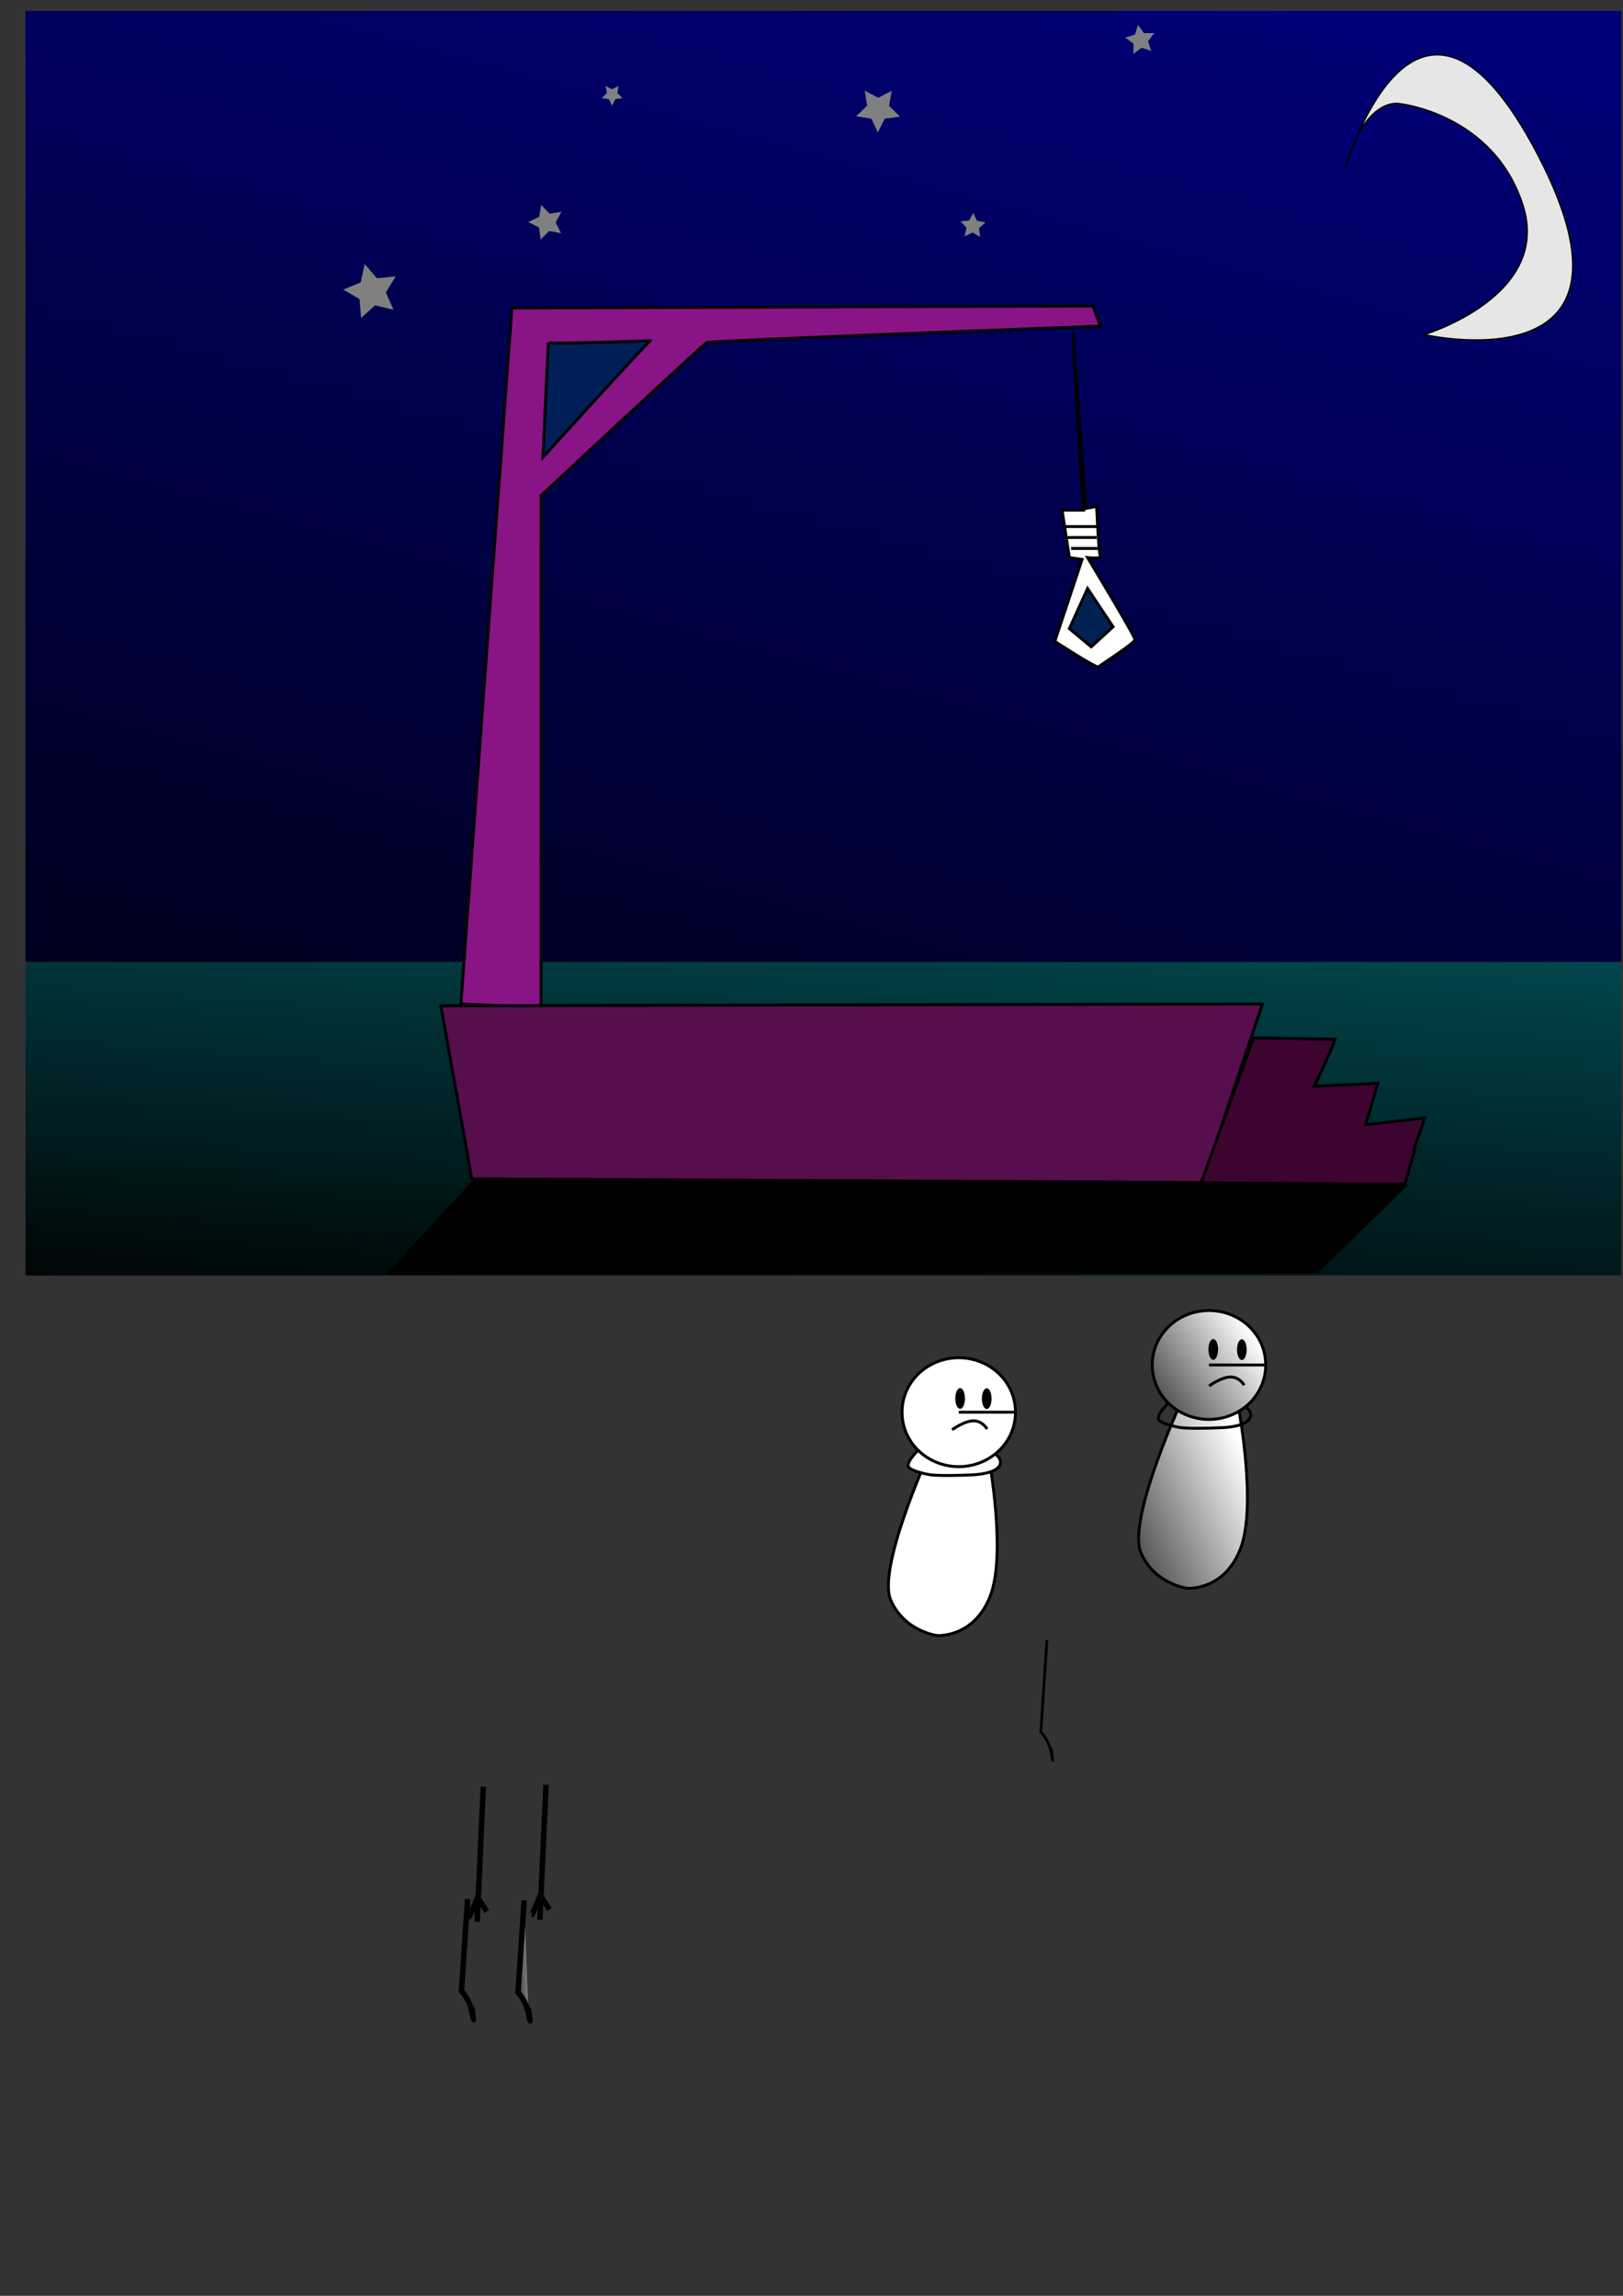 <?xml version="1.0" encoding="UTF-8" standalone="no"?>
<!DOCTYPE svg PUBLIC "-//W3C//DTD SVG 20010904//EN"
"http://www.w3.org/TR/2001/REC-SVG-20010904/DTD/svg10.dtd">
<!-- Created with Sodipodi ("http://www.sodipodi.com/") -->
<svg
   version="1"
   x="0"
   y="0"
   width="744.094"
   height="1052.362"
   id="svg548"
   sodipodi:version="0.32"
   sodipodi:docname="/home/evan/Hangman/pyHangman/graphics/burton-gallows.svg"
   sodipodi:docbase="/home/evan/Hangman/pyHangman/graphics/"
   xmlns="http://www.w3.org/2000/svg"
   xmlns:sodipodi="http://sodipodi.sourceforge.net/DTD/sodipodi-0.dtd"
   xmlns:xlink="http://www.w3.org/1999/xlink">
  <rect width="100%" height="100%" fill="#333333" stroke="none"/>
  <sodipodi:namedview
     id="base" />
  <defs
     id="defs550">
    <linearGradient
       x1="0"
       y1="0"
       x2="1"
       y2="0"
       id="linearGradient824"
       gradientUnits="objectBoundingBox"
       spreadMethod="pad">
      <stop
         style="stop-color:#ffffff;stop-opacity:1;"
         offset="0"
         id="stop825" />
      <stop
         style="stop-color:#000000;stop-opacity:1;"
         offset="1"
         id="stop826" />
    </linearGradient>
    <linearGradient
       x1="0"
       y1="0"
       x2="1"
       y2="0"
       id="linearGradient577"
       gradientUnits="objectBoundingBox"
       spreadMethod="pad">
      <stop
         style="stop-color:#005a62;stop-opacity:1;"
         offset="0"
         id="stop578" />
      <stop
         style="stop-color:#000000;stop-opacity:1;"
         offset="1"
         id="stop579" />
    </linearGradient>
    <linearGradient
       x1="0"
       y1="0"
       x2="1"
       y2="0"
       id="linearGradient598"
       gradientUnits="objectBoundingBox"
       spreadMethod="pad">
      <stop
         style="stop-color:#000077;stop-opacity:1;"
         offset="0"
         id="stop599" />
      <stop
         style="stop-color:#000000;stop-opacity:1;"
         offset="1"
         id="stop600" />
    </linearGradient>
    <linearGradient
       x1="0.928"
       y1="0.055"
       x2="0.234"
       y2="1.578"
       id="linearGradient601"
       xlink:href="#linearGradient598"
       gradientUnits="objectBoundingBox"
       spreadMethod="pad" />
    <linearGradient
       id="linearGradient602"
       xlink:href="#linearGradient577"
       x1="0.777"
       y1="-0.52"
       x2="0.139"
       y2="1.18"
       gradientUnits="objectBoundingBox"
       spreadMethod="pad" />
    <linearGradient
       xlink:href="#linearGradient824"
       id="linearGradient728"
       x1="2.14"
       y1="0.523"
       x2="-0.535"
       y2="1.258"
       gradientUnits="objectBoundingBox"
       spreadMethod="pad" />
    <linearGradient
       xlink:href="#linearGradient824"
       id="linearGradient729" />
    <linearGradient
       xlink:href="#linearGradient824"
       id="linearGradient800"
       x1="0.915"
       y1="0.258"
       x2="-0.322"
       y2="1.07"
       gradientUnits="objectBoundingBox"
       spreadMethod="pad" />
    <linearGradient
       xlink:href="#linearGradient824"
       id="linearGradient877" />
  </defs>
  <rect
     width="731.643"
     height="435.979"
     x="11.693"
     y="5.01"
     style="font-size:12;fill:url(#linearGradient601);fill-rule:evenodd;stroke-width:1pt;"
     id="rect597" />
  <rect
     width="731.624"
     height="143.656"
     x="11.693"
     y="440.989"
     style="font-size:12;fill:url(#linearGradient602);fill-rule:evenodd;stroke-width:1pt;"
     id="rect603" />
  <path
     d="M 211.308 460.2 L 234.694 141.15 L 501.125 140.315 L 504.466 149.502 C 504.466 149.502 325.731 156.184 324.061 157.019 C 322.39 157.854 248.057 227.176 248.057 227.176 L 248.057 461.87 L 211.308 460.2 z "
     transform="translate(0,-3.051758e-5)"
     style="font-size:12;fill:#891485;fill-rule:evenodd;stroke:#000000;stroke-width:1pt;"
     id="path579" />
  <path
     d="M 202.12 461.035 L 578.799 460.2 L 551.237 542.05 L 216.319 540.38 L 202.12 461.035 z "
     style="font-size:12;fill:#560e4c;fill-rule:evenodd;stroke:#000000;stroke-width:1pt;"
     id="path578" />
  <path
     d="M 491.938 152.008 C 491.938 152.008 496.114 233.858 496.949 233.858 C 497.784 233.858 486.926 233.858 486.926 233.858 L 490.267 255.574 L 496.114 256.409 L 483.586 293.993 C 483.586 293.993 502.795 306.521 503.631 305.686 C 504.466 304.851 520.335 294.828 520.335 293.158 C 520.335 291.487 498.619 255.574 498.619 255.574 C 498.619 255.574 505.301 256.409 504.466 254.738 C 503.631 253.068 502.795 232.188 502.795 232.188 L 497.784 233.023 L 491.938 152.008 z "
     style="font-size:12;fill:#ffffff;fill-rule:evenodd;stroke:#000000;stroke-width:1pt;"
     id="path582" />
  <path
     d="M 498.62 269.772 L 490.267 288.147 L 500.29 296.499 L 510.312 287.311 L 498.62 269.772 z "
     transform="translate(0,-3.051758e-5)"
     style="font-size:12;fill:#002252;fill-rule:evenodd;stroke:#000000;stroke-width:1pt;fill-opacity:1;"
     id="path583" />
  <path
     d="M 488.597 241.375 C 489.432 241.375 502.795 241.375 502.795 241.375 "
     style="font-size:12;fill:none;fill-rule:evenodd;stroke:#000000;stroke-width:1pt;"
     id="path584" />
  <path
     d="M 489.432 246.386 L 502.795 246.386 "
     style="font-size:12;fill:none;fill-rule:evenodd;stroke:#000000;stroke-width:1pt;"
     id="path585" />
  <path
     d="M 491.102 251.398 L 503.631 251.398 "
     style="font-size:12;fill:none;fill-rule:evenodd;stroke:#000000;stroke-width:1pt;"
     id="path586" />
  <path
     d="M 251.398 157.019 L 248.892 209.637 C 248.892 209.637 297.334 156.184 298.169 156.184 C 299.005 156.184 251.398 157.854 251.398 157.019 z "
     style="font-size:12;fill:#001f56;fill-rule:evenodd;stroke:#000000;stroke-width:1pt;"
     id="path587" />
  <polygon
     points="412.593,53.453 405.643,54.409 402.49,60.676 399.433,54.362 392.498,53.3 397.559,48.441 396.426,41.518 402.611,44.83 408.845,41.612 407.607,48.518 412.593,53.453 "
     style="font-size:12;fill:#808080;fill-rule:evenodd;stroke-width:1pt;"
     id="polygon590" />
  <polygon
     points="257.244,106.906 251.793,105.886 247.861,109.798 247.147,104.298 242.211,101.768 247.222,99.389 248.103,93.913 251.913,97.943 257.393,97.089 254.738,101.958 257.244,106.906 "
     style="font-size:12;fill:#808080;fill-rule:evenodd;stroke-width:1pt;"
     id="polygon591" />
  <polygon
     points="449.342,108.576 445.88,106.574 442.268,108.291 443.102,104.38 440.353,101.475 444.331,101.06 446.244,97.547 447.868,101.202 451.8,101.936 448.826,104.61 449.342,108.576 "
     style="font-size:12;fill:#808080;fill-rule:evenodd;stroke-width:1pt;"
     id="polygon592" />
  <polygon
     points="527.852,23.385 523.395,21.874 519.623,24.688 519.683,19.983 515.841,17.265 520.335,15.868 521.732,11.374 524.449,15.217 529.155,15.156 526.341,18.928 527.852,23.385 "
     style="font-size:12;fill:#808080;fill-rule:evenodd;stroke-width:1pt;"
     id="polygon593" />
  <polygon
     points="280.63,48.441 279.157,45.457 275.864,44.979 278.247,42.656 277.685,39.376 280.63,40.925 283.576,39.376 283.013,42.656 285.396,44.979 282.103,45.457 280.63,48.441 "
     style="font-size:12;fill:#808080;fill-rule:evenodd;stroke-width:1pt;"
     id="polygon594" />
  <polygon
     points="180.405,141.985 171.982,139.957 165.536,145.746 164.862,137.108 157.365,132.767 165.371,129.457 167.183,120.985 172.806,127.576 181.423,126.682 176.891,134.066 180.405,141.985 "
     style="font-size:12;fill:#808080;fill-rule:evenodd;stroke-width:1pt;"
     id="polygon595" />
  <path
     d="M 442.661 674.848 C 442.661 674.848 688.212 598.009 566.271 811.822 C 444.331 1025.64 350.788 821.845 350.788 821.845 C 350.788 821.845 457.694 897.013 516.159 826.856 C 574.624 756.698 527.852 681.53 527.852 681.53 C 527.852 681.53 514.489 651.462 442.661 674.848 z "
     transform="matrix(0.261,-0.368,0.409,0.29,225.291,44.124)"
     style="font-size:12;fill:#e6e6e6;fill-rule:evenodd;stroke:#000000;stroke-width:1pt;"
     id="path606" />
  <path
     style="fill:#3d042f;fill-rule:evenodd;stroke:#000000;stroke-opacity:1;stroke-width:1pt;stroke-linejoin:miter;stroke-linecap:butt;fill-opacity:1;"
     d="M 574.736 475.727 C 574.736 475.727 611.449 476.36 612.082 476.36 C 612.715 476.36 602.587 497.881 602.587 497.881 L 631.704 496.615 L 626.007 515.604 L 653.225 512.439 L 648.161 526.997 L 648.646 526.997 L 643.985 542.853 L 550.683 542.189 L 574.736 475.727 z "
     id="path580"
     sodipodi:nodetypes="ccccccccccc" />
  <path
     style="fill:#000000;fill-rule:evenodd;stroke:black;stroke-opacity:1;stroke-width:1pt;stroke-linejoin:miter;stroke-linecap:butt;fill-opacity:1;"
     d="M 217.411 541.281 L 178.425 583.549 L 603.919 582.963 L 644.18 543.65 L 217.411 541.281 z "
     id="path581"
     sodipodi:nodetypes="ccccc" />
  <path
     style="font-size:12;fill:none;fill-rule:evenodd;stroke:#000000;stroke-width:1.25;stroke-dasharray:none;"
     d="M 398.125 738.3 L 395.312 780.487 C 395.312 780.487 399.062 783.924 400.312 791.112 C 401.562 798.299 400 787.675 400 787.675 "
     id="path610"
     sodipodi:nodetypes="cccc"
     transform="translate(81.875,13.437)" />
  <path
     style="font-size:12;fill:url(#linearGradient728);fill-rule:evenodd;stroke:#000000;stroke-width:2.5;"
     d="M 398.125 738.3 L 395.312 780.487 C 395.312 780.487 399.062 783.924 400.312 791.112 C 401.562 798.299 400 787.675 400 787.675 "
     id="path805"
     sodipodi:nodetypes="cccc"
     transform="translate(-157.812,132.812)" />
  <path
     style="font-size:12;fill:url(#linearGradient728);fill-rule:evenodd;stroke:#000000;stroke-width:2.5;"
     d="M 398.125 738.3 L 395.312 780.487 C 395.312 780.487 399.062 783.924 400.312 791.112 C 401.562 798.299 400 787.675 400 787.675 "
     id="path607"
     sodipodi:nodetypes="cccc"
     transform="translate(-183.75,132.188)" />
  <g
     id="g801"
     transform="translate(-152.792,136.985)"
     style="font-size:12;fill:url(#linearGradient728);stroke:#000000;stroke-width:2.5;">
    <path
       style="fill:url(#linearGradient728);fill-rule:evenodd;stroke:#000000;stroke-opacity:1;stroke-width:2.5;stroke-linejoin:miter;stroke-linecap:butt;fill-opacity:1;stroke-dasharray:none;"
       d="M 403.125 681.112 L 400.312 742.987 "
       id="path802" />
    <path
       style="fill:url(#linearGradient728);fill-rule:evenodd;stroke:#000000;stroke-opacity:1;stroke-width:2.5;stroke-linejoin:miter;stroke-linecap:butt;fill-opacity:1;stroke-dasharray:none;"
       d="M 400.754 731.166 C 400.754 731.166 396.875 740.8 396.562 740.8 "
       id="path803"
       sodipodi:nodetypes="cc" />
    <path
       style="fill:url(#linearGradient728);fill-rule:evenodd;stroke:#000000;stroke-opacity:1;stroke-width:2.5;stroke-linejoin:miter;stroke-linecap:butt;fill-opacity:1;stroke-dasharray:none;"
       d="M 400.789 732.324 L 404.688 738.3 "
       id="path804"
       sodipodi:nodetypes="cc" />
  </g>
  <g
     id="g619"
     transform="translate(-181.542,137.923)"
     style="font-size:12;fill:url(#linearGradient728);stroke:#000000;stroke-width:2.5;">
    <path
       style="fill:url(#linearGradient728);fill-rule:evenodd;stroke:#000000;stroke-opacity:1;stroke-width:2.5;stroke-linejoin:miter;stroke-linecap:butt;fill-opacity:1;stroke-dasharray:none;"
       d="M 403.125 681.112 L 400.312 742.987 "
       id="path620" />
    <path
       style="fill:url(#linearGradient728);fill-rule:evenodd;stroke:#000000;stroke-opacity:1;stroke-width:2.5;stroke-linejoin:miter;stroke-linecap:butt;fill-opacity:1;stroke-dasharray:none;"
       d="M 400.754 731.166 C 400.754 731.166 396.875 740.8 396.562 740.8 "
       id="path621"
       sodipodi:nodetypes="cc" />
    <path
       style="fill:url(#linearGradient728);fill-rule:evenodd;stroke:#000000;stroke-opacity:1;stroke-width:2.5;stroke-linejoin:miter;stroke-linecap:butt;fill-opacity:1;stroke-dasharray:none;"
       d="M 400.789 732.324 L 404.688 738.3 "
       id="path622"
       sodipodi:nodetypes="cc" />
  </g>
  <g
     id="g889"
     transform="translate(450.588,-51.801)">
    <g
       id="g850"
       transform="translate(-226.25,-45)"
       style="font-size:12;fill:url(#linearGradient800);">
      <path
         style="font-size:12;fill:url(#linearGradient800);fill-rule:evenodd;stroke:#000000;stroke-width:1pt;"
         d="M 417.5 771.737 C 417.5 771.737 394.375 822.987 400.625 837.362 C 406.875 851.737 421.875 853.612 421.875 853.612 C 421.875 853.612 438.75 854.862 446.25 835.487 C 453.75 816.112 445.625 772.362 445.625 772.362 "
         id="path596"
         sodipodi:nodetypes="ccccc"
         transform="translate(-101.875,-28.75)" />
      <path
         style="font-size:12;fill:url(#linearGradient800);fill-rule:evenodd;stroke:#000000;stroke-width:1pt;"
         d="M 411.006 767.752 C 411.006 767.752 406.034 772.613 406.807 774.823 C 407.581 777.032 416.309 778.579 416.309 778.579 C 416.309 778.579 419.623 779.463 436.749 778.69 C 454.869 777.364 448.018 769.188 446.692 769.63 "
         id="path597"
         sodipodi:nodetypes="ccccc"
         transform="translate(-100,-27.5)" />
      <path
         sodipodi:type="arc"
         style="font-size:12;fill:url(#linearGradient800);fill-rule:evenodd;stroke:#000000;stroke-width:1pt;"
         id="path575"
         d="M 455.929 749.984 A 25.986 24.804 0 1 0 403.958,749.984 A 25.986 24.804 0 1 0 455.929 749.984 L 429.943 749.984 z"
         sodipodi:cx="429.943237"
         sodipodi:cy="749.984497"
         sodipodi:rx="25.985580"
         sodipodi:ry="24.804413"
         transform="translate(-100,-27.5)" />
    </g>
    <g
       id="g885">
      <path
         sodipodi:type="arc"
         style="font-size:12;fill-rule:evenodd;stroke-width:1pt;"
         id="path590"
         d="M 450.56 743.445 A 2.21 4.751 0 1 0 446.14,743.445 A 2.21 4.751 0 1 0 450.56 743.445 L 448.35 743.445 z"
         sodipodi:cx="448.349976"
         sodipodi:cy="743.444824"
         sodipodi:rx="2.209702"
         sodipodi:ry="4.750885"
         transform="translate(-329.592,-72.983)" />
      <path
         sodipodi:type="arc"
         style="font-size:12;fill-rule:evenodd;stroke-width:1pt;"
         id="path591"
         d="M 450.56 743.445 A 2.21 4.751 0 1 0 446.14,743.445 A 2.21 4.751 0 1 0 450.56 743.445 L 448.35 743.445 z"
         sodipodi:cx="448.349976"
         sodipodi:cy="743.444824"
         sodipodi:rx="2.209702"
         sodipodi:ry="4.750885"
         transform="translate(-342.7,-73.094)" />
      <path
         style="font-size:12;fill:none;fill-rule:evenodd;stroke:#000000;stroke-width:1pt;"
         d="M 435.423 762.448 C 435.423 762.448 441.168 758.25 445.367 758.36 C 449.565 758.471 451.444 762.117 451.444 762.117 "
         id="path595"
         transform="translate(-331.639,-75.358)"
         sodipodi:nodetypes="ccc" />
    </g>
  </g>
  <g
     id="g898"
     transform="translate(74.623,-10.158)">
    <g
       id="g863"
       transform="translate(35,-65)"
       style="font-size:12;fill:#ffffff;fill-opacity:1;">
      <path
         style="font-size:12;fill:#ffffff;fill-rule:evenodd;stroke:#000000;stroke-width:1pt;fill-opacity:1;"
         d="M 417.5 771.737 C 417.5 771.737 394.375 822.987 400.625 837.362 C 406.875 851.737 421.875 853.612 421.875 853.612 C 421.875 853.612 438.75 854.862 446.25 835.487 C 453.75 816.112 445.625 772.362 445.625 772.362 "
         id="path864"
         sodipodi:nodetypes="ccccc"
         transform="translate(-101.875,-28.75)" />
      <path
         style="font-size:12;fill:#ffffff;fill-rule:evenodd;stroke:#000000;stroke-width:1pt;fill-opacity:1;"
         d="M 411.006 767.752 C 411.006 767.752 406.034 772.613 406.807 774.823 C 407.581 777.032 416.309 778.579 416.309 778.579 C 416.309 778.579 419.623 779.463 436.749 778.69 C 454.869 777.364 448.018 769.188 446.692 769.63 "
         id="path865"
         sodipodi:nodetypes="ccccc"
         transform="translate(-100,-27.5)" />
      <path
         sodipodi:type="arc"
         style="font-size:12;fill:#ffffff;fill-rule:evenodd;stroke:#000000;stroke-width:1pt;fill-opacity:1;"
         id="path866"
         d="M 455.929 749.984 A 25.986 24.804 0 1 0 403.958,749.984 A 25.986 24.804 0 1 0 455.929 749.984 L 429.943 749.984 z"
         sodipodi:cx="429.943237"
         sodipodi:cy="749.984497"
         sodipodi:rx="25.985580"
         sodipodi:ry="24.804413"
         transform="translate(-100,-27.5)" />
    </g>
    <path
       sodipodi:type="arc"
       style="font-size:12;fill-rule:evenodd;stroke-width:1pt;"
       id="path867"
       d="M 450.56 743.445 A 2.21 4.751 0 1 0 446.14,743.445 A 2.21 4.751 0 1 0 450.56 743.445 L 448.35 743.445 z"
       sodipodi:cx="448.349976"
       sodipodi:cy="743.444824"
       sodipodi:rx="2.209702"
       sodipodi:ry="4.750885"
       transform="translate(-82.782,-92.251)" />
    <path
       sodipodi:type="arc"
       style="font-size:12;fill-rule:evenodd;stroke-width:1pt;"
       id="path868"
       d="M 450.56 743.445 A 2.21 4.751 0 1 0 446.14,743.445 A 2.21 4.751 0 1 0 450.56 743.445 L 448.35 743.445 z"
       sodipodi:cx="448.349976"
       sodipodi:cy="743.444824"
       sodipodi:rx="2.209702"
       sodipodi:ry="4.750885"
       transform="translate(-70.591,-92.165)" />
    <path
       style="font-size:12;fill:none;fill-rule:evenodd;stroke:#000000;stroke-width:1pt;"
       d="M 435.423 762.448 C 435.423 762.448 441.168 758.25 445.367 758.36 C 449.565 758.471 451.444 762.117 451.444 762.117 "
       id="path869"
       transform="translate(-73.539,-96.911)"
       sodipodi:nodetypes="ccc" />
  </g>
</svg>
